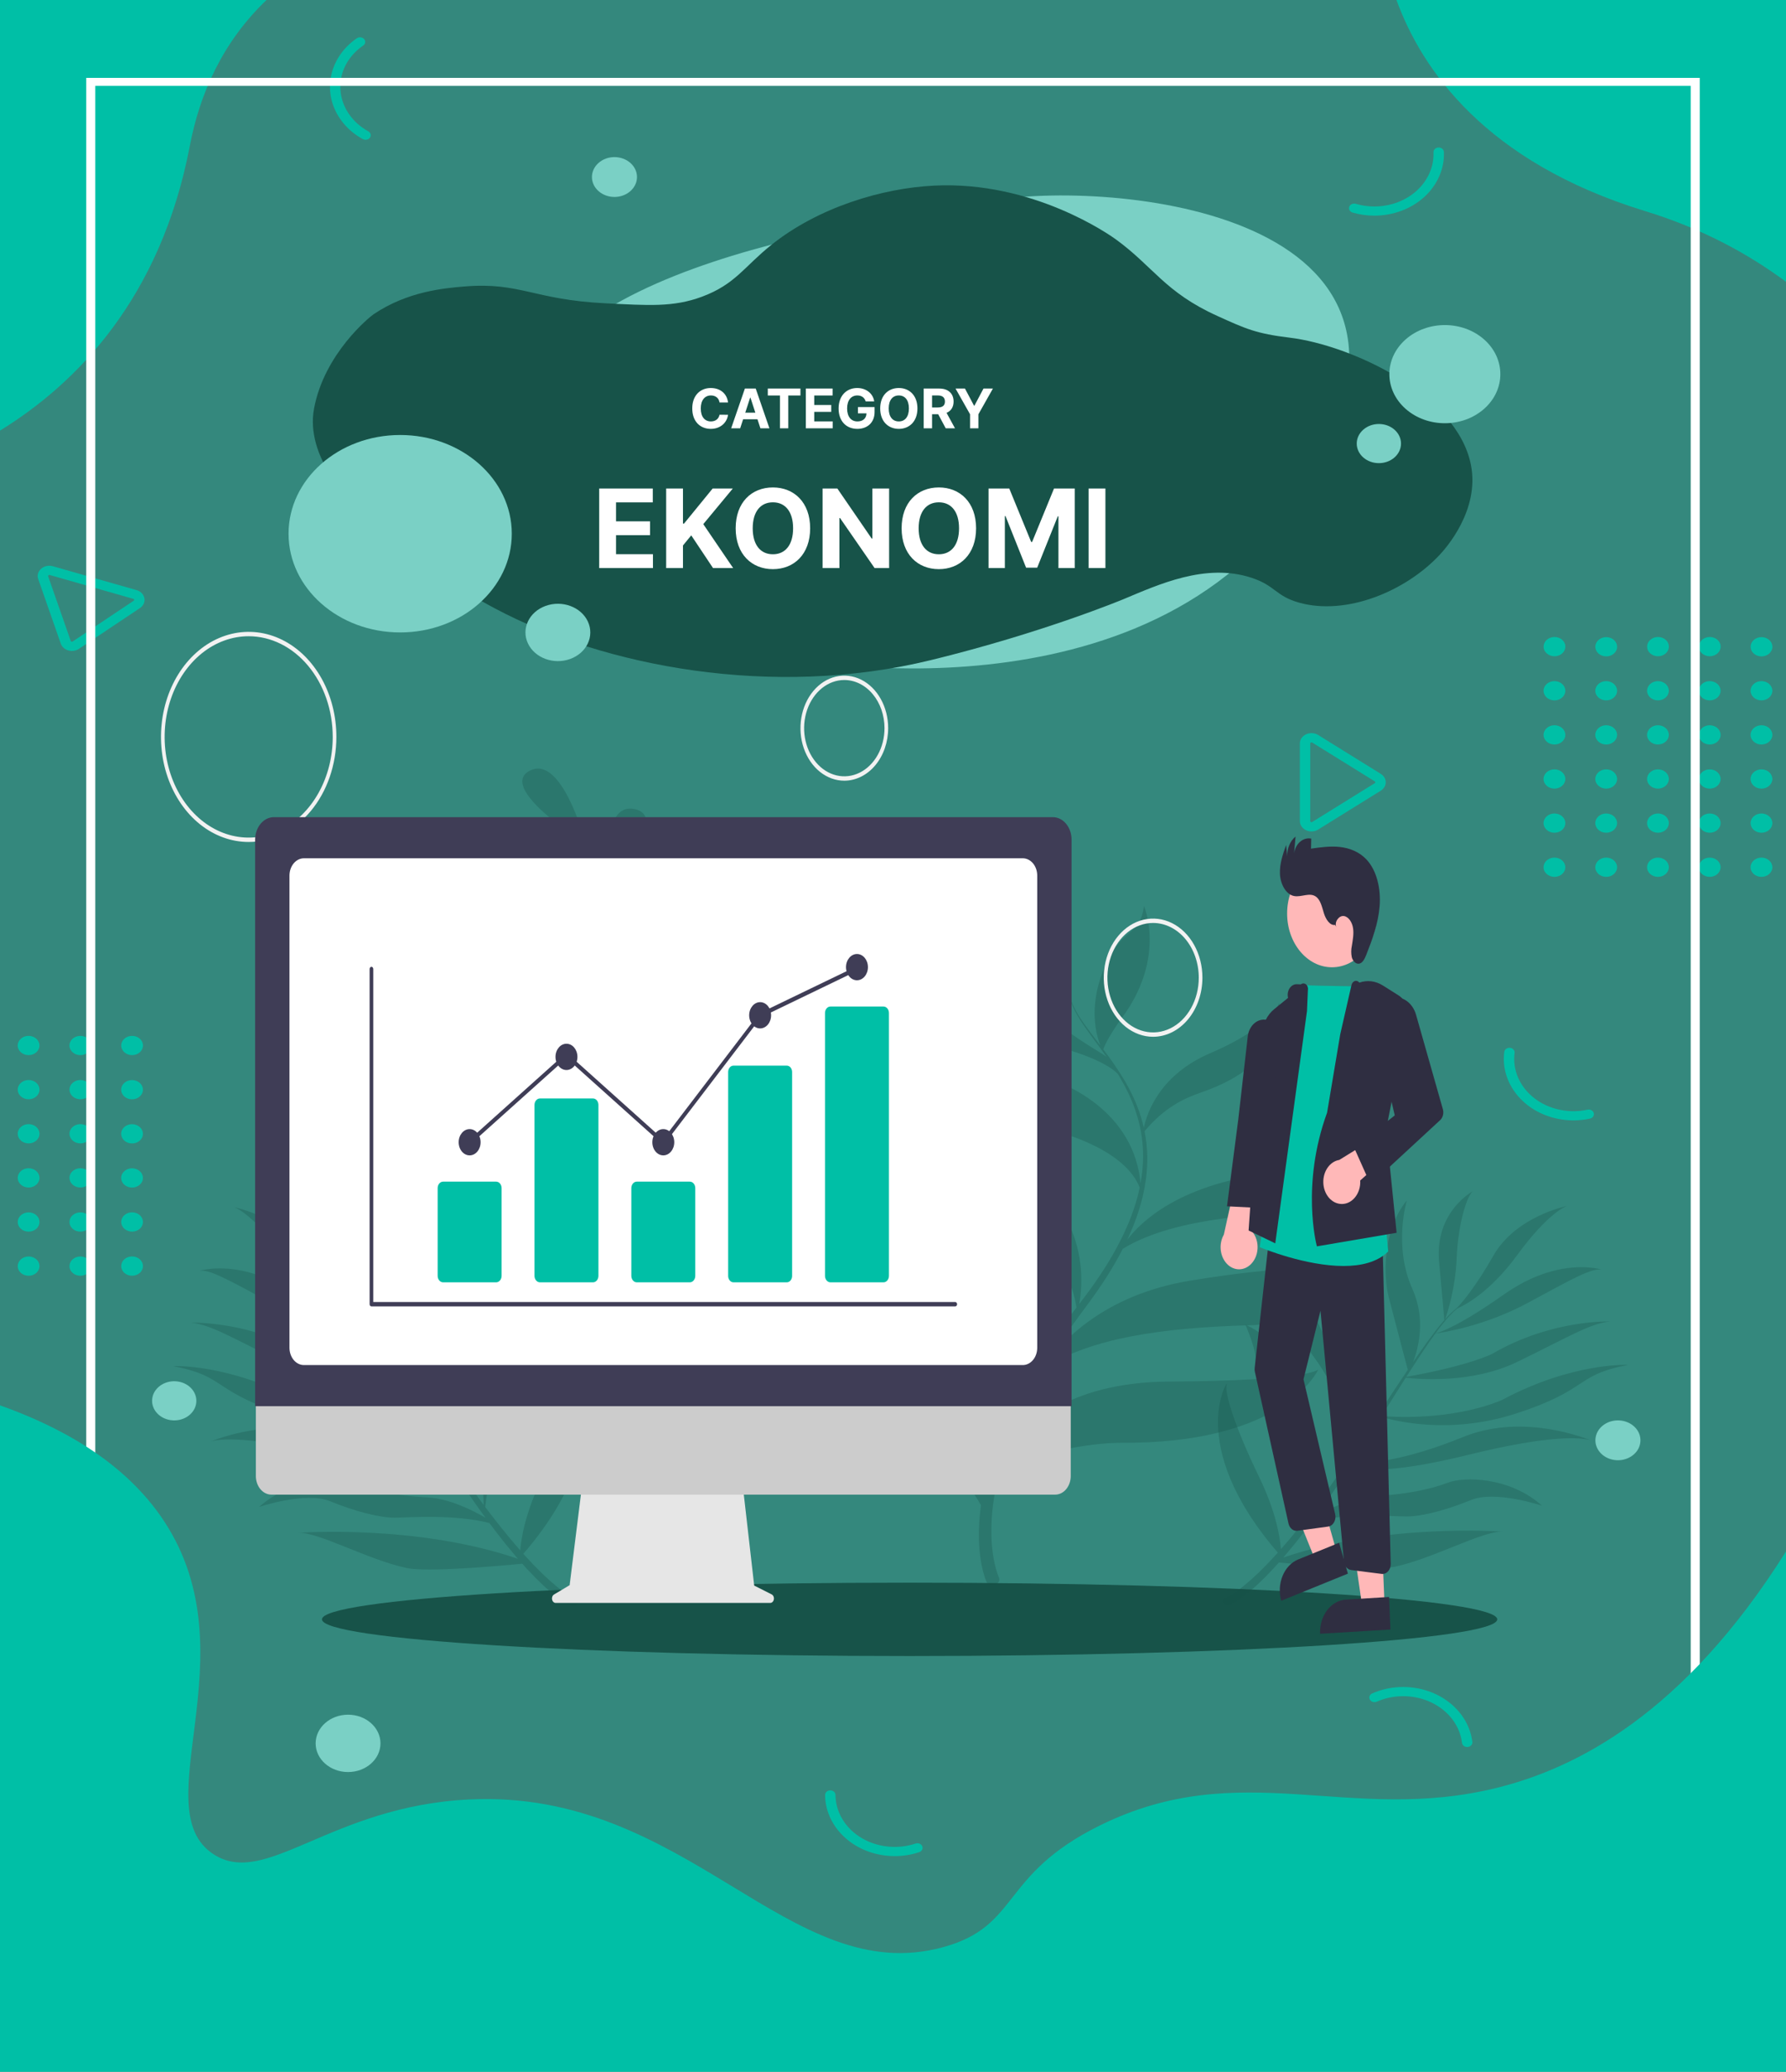 <svg width="588" height="682" viewBox="0 0 588 682" fill="none" xmlns="http://www.w3.org/2000/svg">
<path d="M588 0H0V682H588V0Z" fill="#34887D"/>
<path d="M87.741 0C73.134 13.957 65.723 31.082 62.496 48.002C52.936 98.131 25.269 126.209 0 141.753V0H87.741Z" fill="#00BFA6"/>
<path d="M588 0V92.765C575.186 83.262 559.864 75.079 541.592 69.481C489.014 53.371 468.069 22.85 459.757 0H588Z" fill="#00BFA6"/>
<path d="M118.668 303.038C117.805 303.038 117.062 302.462 116.967 301.686C115.907 292.921 107.58 286.311 97.597 286.311C94.549 286.311 91.634 286.915 88.928 288.107C88.082 288.479 87.054 288.174 86.632 287.427C86.212 286.678 86.556 285.77 87.4 285.396C90.584 283.994 94.013 283.284 97.595 283.284C103.284 283.284 108.737 285.14 112.954 288.511C117.139 291.858 119.772 296.421 120.371 301.363C120.471 302.194 119.79 302.941 118.85 303.03C118.789 303.037 118.728 303.038 118.668 303.038Z" fill="#00BFA6"/>
<path d="M483.031 575.098C482.168 575.098 481.426 574.522 481.331 573.745C480.27 564.981 471.943 558.371 461.961 558.371C458.913 558.371 455.997 558.975 453.291 560.166C452.445 560.54 451.418 560.234 450.995 559.485C450.575 558.736 450.919 557.828 451.766 557.454C454.949 556.052 458.379 555.342 461.961 555.342C467.649 555.342 473.104 557.198 477.319 560.569C481.504 563.916 484.137 568.479 484.734 573.421C484.835 574.252 484.153 574.999 483.214 575.088C483.152 575.095 483.091 575.098 483.031 575.098Z" fill="#00BFA6"/>
<path d="M518.032 368.822C516.348 368.822 514.662 368.654 512.98 368.32C507.429 367.216 502.569 364.346 499.292 360.239C496.04 356.161 494.603 351.198 495.247 346.262C495.355 345.431 496.207 344.836 497.143 344.93C498.083 345.026 498.756 345.778 498.649 346.607C497.508 355.363 503.992 363.428 513.731 365.366C516.705 365.959 519.701 365.934 522.635 365.297C523.552 365.098 524.481 365.595 524.706 366.406C524.931 367.217 524.369 368.039 523.452 368.238C521.658 368.628 519.848 368.822 518.032 368.822Z" fill="#00BFA6"/>
<path d="M120.346 46.022C120.037 46.022 119.727 45.948 119.446 45.795C116.424 44.137 113.938 41.93 112.055 39.236C109.065 34.956 107.984 29.876 109.013 24.933C110.032 20.026 113.039 15.646 117.477 12.6C118.223 12.088 119.299 12.207 119.879 12.868C120.46 13.528 120.324 14.479 119.576 14.992C111.701 20.396 109.722 30.135 114.967 37.647C116.569 39.939 118.683 41.816 121.251 43.225C122.054 43.666 122.3 44.599 121.803 45.31C121.478 45.769 120.918 46.022 120.346 46.022Z" fill="#00BFA6"/>
<path d="M452.465 70.99C450.051 70.99 447.636 70.651 445.306 69.971C444.409 69.71 443.922 68.852 444.218 68.059C444.514 67.266 445.483 66.835 446.38 67.097C455.844 69.863 466.089 65.886 470.212 57.846C471.47 55.392 472.054 52.792 471.945 50.123C471.911 49.287 472.648 48.586 473.593 48.555C474.537 48.525 475.331 49.177 475.366 50.013C475.495 53.156 474.81 56.212 473.331 59.096C470.981 63.677 466.816 67.304 461.603 69.307C458.689 70.427 455.579 70.99 452.465 70.99Z" fill="#00BFA6"/>
<path d="M294.605 611.008C293.825 611.008 293.04 610.974 292.251 610.903C286.591 610.398 281.375 608.066 277.565 604.337C273.782 600.637 271.679 595.861 271.646 590.892C271.64 590.056 272.401 589.374 273.348 589.37C273.352 589.37 273.356 589.37 273.359 589.37C274.301 589.37 275.066 590.041 275.071 590.875C275.131 599.689 282.665 607.005 292.597 607.892C295.63 608.162 298.6 607.821 301.426 606.876C302.31 606.58 303.298 606.975 303.633 607.757C303.968 608.538 303.522 609.412 302.638 609.708C300.044 610.572 297.351 611.008 294.605 611.008Z" fill="#00BFA6"/>
<path d="M431.777 273.69C431.174 273.69 430.57 273.564 430.011 273.307C428.741 272.723 427.952 271.572 427.952 270.305V244.726C427.952 243.458 428.741 242.308 430.011 241.724C431.282 241.14 432.801 241.229 433.973 241.956L454.59 254.747C455.61 255.379 456.218 256.414 456.218 257.516C456.218 258.617 455.61 259.652 454.59 260.286L433.973 273.077C433.314 273.483 432.548 273.69 431.777 273.69ZM431.779 244.368C431.707 244.368 431.641 244.388 431.591 244.411C431.493 244.457 431.375 244.548 431.375 244.726V270.305C431.375 270.483 431.493 270.575 431.591 270.62C431.69 270.664 431.842 270.697 432.006 270.595L452.623 257.804C452.764 257.717 452.794 257.599 452.794 257.515C452.794 257.431 452.764 257.312 452.623 257.225L432.006 244.434C431.926 244.387 431.848 244.368 431.779 244.368Z" fill="#00BFA6"/>
<path d="M23.672 214.281C23.279 214.281 22.883 214.227 22.5 214.119C21.314 213.781 20.388 212.95 20.019 211.899L12.584 190.62C12.161 189.411 12.532 188.106 13.55 187.216C14.569 186.325 16.048 186.014 17.412 186.403L44.94 194.255C46.304 194.644 47.297 195.662 47.538 196.91C47.776 198.159 47.216 199.409 46.071 200.173L25.977 213.599C25.307 214.046 24.494 214.281 23.672 214.281ZM16.229 189.263C16.106 189.263 16.017 189.315 15.957 189.368C15.877 189.437 15.797 189.556 15.857 189.725L23.292 211.004C23.343 211.148 23.462 211.211 23.553 211.236C23.644 211.262 23.78 211.273 23.917 211.181L44.011 197.755C44.171 197.648 44.184 197.51 44.166 197.413C44.147 197.316 44.086 197.189 43.894 197.135L16.367 189.282C16.313 189.269 16.27 189.263 16.229 189.263Z" fill="#00BFA6"/>
<path d="M513.148 215.792C514.977 215.121 515.846 213.266 515.089 211.649C514.332 210.031 512.236 209.263 510.408 209.934C508.579 210.605 507.711 212.459 508.467 214.077C509.224 215.695 511.32 216.462 513.148 215.792Z" fill="#00BFA6"/>
<path d="M511.762 230.559C513.742 230.559 515.346 229.14 515.346 227.39C515.346 225.639 513.742 224.22 511.762 224.22C509.783 224.22 508.179 225.639 508.179 227.39C508.179 229.14 509.783 230.559 511.762 230.559Z" fill="#00BFA6"/>
<path d="M511.762 245.082C513.742 245.082 515.346 243.663 515.346 241.913C515.346 240.163 513.742 238.744 511.762 238.744C509.783 238.744 508.179 240.163 508.179 241.913C508.179 243.663 509.783 245.082 511.762 245.082Z" fill="#00BFA6"/>
<path d="M511.762 259.606C513.742 259.606 515.346 258.187 515.346 256.437C515.346 254.686 513.742 253.267 511.762 253.267C509.783 253.267 508.179 254.686 508.179 256.437C508.179 258.187 509.783 259.606 511.762 259.606Z" fill="#00BFA6"/>
<path d="M511.762 274.129C513.742 274.129 515.346 272.71 515.346 270.96C515.346 269.21 513.742 267.791 511.762 267.791C509.783 267.791 508.179 269.21 508.179 270.96C508.179 272.71 509.783 274.129 511.762 274.129Z" fill="#00BFA6"/>
<path d="M511.762 288.653C513.742 288.653 515.346 287.234 515.346 285.483C515.346 283.733 513.742 282.314 511.762 282.314C509.783 282.314 508.179 283.733 508.179 285.483C508.179 287.234 509.783 288.653 511.762 288.653Z" fill="#00BFA6"/>
<path d="M532.301 213.635C532.756 211.932 531.563 210.224 529.636 209.822C527.71 209.419 525.78 210.474 525.326 212.177C524.872 213.881 526.065 215.588 527.991 215.991C529.917 216.394 531.847 215.339 532.301 213.635Z" fill="#00BFA6"/>
<path d="M528.801 230.559C530.78 230.559 532.384 229.14 532.384 227.39C532.384 225.639 530.78 224.22 528.801 224.22C526.821 224.22 525.217 225.639 525.217 227.39C525.217 229.14 526.821 230.559 528.801 230.559Z" fill="#00BFA6"/>
<path d="M528.801 245.082C530.78 245.082 532.384 243.663 532.384 241.913C532.384 240.163 530.78 238.744 528.801 238.744C526.821 238.744 525.217 240.163 525.217 241.913C525.217 243.663 526.821 245.082 528.801 245.082Z" fill="#00BFA6"/>
<path d="M528.801 259.606C530.78 259.606 532.384 258.187 532.384 256.436C532.384 254.686 530.78 253.267 528.801 253.267C526.821 253.267 525.217 254.686 525.217 256.436C525.217 258.187 526.821 259.606 528.801 259.606Z" fill="#00BFA6"/>
<path d="M528.801 274.129C530.78 274.129 532.384 272.71 532.384 270.96C532.384 269.21 530.78 267.791 528.801 267.791C526.821 267.791 525.217 269.21 525.217 270.96C525.217 272.71 526.821 274.129 528.801 274.129Z" fill="#00BFA6"/>
<path d="M528.801 288.653C530.78 288.653 532.384 287.234 532.384 285.483C532.384 283.733 530.78 282.314 528.801 282.314C526.821 282.314 525.217 283.733 525.217 285.483C525.217 287.234 526.821 288.653 528.801 288.653Z" fill="#00BFA6"/>
<path d="M547.228 215.791C549.057 215.12 549.925 213.266 549.169 211.648C548.412 210.03 546.316 209.263 544.487 209.933C542.659 210.604 541.79 212.459 542.547 214.076C543.304 215.694 545.4 216.462 547.228 215.791Z" fill="#00BFA6"/>
<path d="M545.842 230.559C547.821 230.559 549.425 229.14 549.425 227.39C549.425 225.639 547.821 224.22 545.842 224.22C543.862 224.22 542.258 225.639 542.258 227.39C542.258 229.14 543.862 230.559 545.842 230.559Z" fill="#00BFA6"/>
<path d="M545.842 245.082C547.821 245.082 549.425 243.663 549.425 241.913C549.425 240.163 547.821 238.744 545.842 238.744C543.862 238.744 542.258 240.163 542.258 241.913C542.258 243.663 543.862 245.082 545.842 245.082Z" fill="#00BFA6"/>
<path d="M545.842 259.606C547.821 259.606 549.425 258.187 549.425 256.436C549.425 254.686 547.821 253.267 545.842 253.267C543.862 253.267 542.258 254.686 542.258 256.436C542.258 258.187 543.862 259.606 545.842 259.606Z" fill="#00BFA6"/>
<path d="M545.842 274.129C547.821 274.129 549.425 272.71 549.425 270.96C549.425 269.21 547.821 267.791 545.842 267.791C543.862 267.791 542.258 269.21 542.258 270.96C542.258 272.71 543.862 274.129 545.842 274.129Z" fill="#00BFA6"/>
<path d="M545.842 288.653C547.821 288.653 549.425 287.234 549.425 285.483C549.425 283.733 547.821 282.314 545.842 282.314C543.862 282.314 542.258 283.733 542.258 285.483C542.258 287.234 543.862 288.653 545.842 288.653Z" fill="#00BFA6"/>
<path d="M564.267 215.791C566.095 215.121 566.964 213.266 566.207 211.648C565.45 210.03 563.354 209.263 561.526 209.933C559.698 210.604 558.829 212.459 559.586 214.076C560.342 215.694 562.438 216.462 564.267 215.791Z" fill="#00BFA6"/>
<path d="M562.88 230.559C564.859 230.559 566.464 229.14 566.464 227.39C566.464 225.639 564.859 224.22 562.88 224.22C560.9 224.22 559.296 225.639 559.296 227.39C559.296 229.14 560.9 230.559 562.88 230.559Z" fill="#00BFA6"/>
<path d="M562.88 245.082C564.859 245.082 566.464 243.664 566.464 241.913C566.464 240.163 564.859 238.744 562.88 238.744C560.9 238.744 559.296 240.163 559.296 241.913C559.296 243.664 560.9 245.082 562.88 245.082Z" fill="#00BFA6"/>
<path d="M562.88 259.606C564.859 259.606 566.464 258.187 566.464 256.437C566.464 254.686 564.859 253.267 562.88 253.267C560.9 253.267 559.296 254.686 559.296 256.437C559.296 258.187 560.9 259.606 562.88 259.606Z" fill="#00BFA6"/>
<path d="M562.88 274.13C564.859 274.13 566.464 272.711 566.464 270.96C566.464 269.21 564.859 267.791 562.88 267.791C560.9 267.791 559.296 269.21 559.296 270.96C559.296 272.711 560.9 274.13 562.88 274.13Z" fill="#00BFA6"/>
<path d="M562.88 288.653C564.859 288.653 566.464 287.234 566.464 285.484C566.464 283.733 564.859 282.314 562.88 282.314C560.9 282.314 559.296 283.733 559.296 285.484C559.296 287.234 560.9 288.653 562.88 288.653Z" fill="#00BFA6"/>
<path d="M583.422 213.638C583.876 211.934 582.683 210.226 580.757 209.824C578.831 209.421 576.901 210.476 576.447 212.179C575.992 213.883 577.185 215.59 579.112 215.993C581.038 216.396 582.968 215.341 583.422 213.638Z" fill="#00BFA6"/>
<path d="M579.919 230.559C581.899 230.559 583.503 229.14 583.503 227.39C583.503 225.639 581.899 224.22 579.919 224.22C577.94 224.22 576.335 225.639 576.335 227.39C576.335 229.14 577.94 230.559 579.919 230.559Z" fill="#00BFA6"/>
<path d="M579.919 245.082C581.899 245.082 583.503 243.664 583.503 241.913C583.503 240.163 581.899 238.744 579.919 238.744C577.94 238.744 576.335 240.163 576.335 241.913C576.335 243.664 577.94 245.082 579.919 245.082Z" fill="#00BFA6"/>
<path d="M579.919 259.606C581.899 259.606 583.503 258.187 583.503 256.437C583.503 254.686 581.899 253.267 579.919 253.267C577.94 253.267 576.335 254.686 576.335 256.437C576.335 258.187 577.94 259.606 579.919 259.606Z" fill="#00BFA6"/>
<path d="M579.919 274.129C581.899 274.129 583.503 272.71 583.503 270.96C583.503 269.21 581.899 267.791 579.919 267.791C577.94 267.791 576.335 269.21 576.335 270.96C576.335 272.71 577.94 274.129 579.919 274.129Z" fill="#00BFA6"/>
<path d="M579.919 288.653C581.899 288.653 583.503 287.234 583.503 285.483C583.503 283.733 581.899 282.314 579.919 282.314C577.94 282.314 576.335 283.733 576.335 285.483C576.335 287.234 577.94 288.653 579.919 288.653Z" fill="#00BFA6"/>
<path d="M9.41 347.338C11.389 347.338 12.994 345.919 12.994 344.168C12.994 342.418 11.389 340.999 9.41 340.999C7.431 340.999 5.826 342.418 5.826 344.168C5.826 345.919 7.431 347.338 9.41 347.338Z" fill="#00BFA6"/>
<path d="M12.957 359.206C13.274 357.479 11.947 355.851 9.994 355.57C8.04 355.29 6.199 356.463 5.882 358.191C5.565 359.919 6.891 361.547 8.845 361.827C10.799 362.107 12.64 360.934 12.957 359.206Z" fill="#00BFA6"/>
<path d="M12.957 373.73C13.274 372.002 11.947 370.374 9.994 370.094C8.04 369.814 6.199 370.987 5.882 372.715C5.565 374.442 6.891 376.07 8.845 376.351C10.799 376.631 12.64 375.458 12.957 373.73Z" fill="#00BFA6"/>
<path d="M12.957 388.254C13.274 386.526 11.947 384.898 9.994 384.618C8.04 384.337 6.199 385.511 5.882 387.238C5.565 388.966 6.891 390.594 8.845 390.875C10.799 391.155 12.64 389.982 12.957 388.254Z" fill="#00BFA6"/>
<path d="M10.79 405.199C12.618 404.529 13.487 402.674 12.73 401.056C11.973 399.439 9.878 398.671 8.049 399.341C6.221 400.012 5.352 401.867 6.109 403.484C6.866 405.102 8.961 405.87 10.79 405.199Z" fill="#00BFA6"/>
<path d="M10.79 419.723C12.619 419.053 13.487 417.198 12.731 415.58C11.974 413.963 9.878 413.195 8.05 413.865C6.221 414.536 5.352 416.391 6.109 418.008C6.866 419.626 8.962 420.394 10.79 419.723Z" fill="#00BFA6"/>
<path d="M26.451 347.338C28.43 347.338 30.034 345.919 30.034 344.168C30.034 342.418 28.43 340.999 26.451 340.999C24.471 340.999 22.867 342.418 22.867 344.168C22.867 345.919 24.471 347.338 26.451 347.338Z" fill="#00BFA6"/>
<path d="M29.996 359.205C30.313 357.477 28.986 355.849 27.033 355.569C25.079 355.289 23.238 356.462 22.921 358.19C22.604 359.917 23.93 361.545 25.884 361.826C27.838 362.106 29.679 360.933 29.996 359.205Z" fill="#00BFA6"/>
<path d="M29.996 373.729C30.314 372.001 28.987 370.373 27.033 370.093C25.079 369.812 23.238 370.986 22.921 372.713C22.604 374.441 23.931 376.069 25.885 376.35C27.838 376.63 29.679 375.457 29.996 373.729Z" fill="#00BFA6"/>
<path d="M29.996 388.253C30.314 386.525 28.987 384.897 27.033 384.616C25.079 384.336 23.238 385.509 22.921 387.237C22.604 388.965 23.931 390.593 25.885 390.873C27.838 391.154 29.679 389.98 29.996 388.253Z" fill="#00BFA6"/>
<path d="M27.83 405.199C29.659 404.528 30.527 402.673 29.771 401.055C29.014 399.438 26.918 398.67 25.09 399.341C23.261 400.011 22.392 401.866 23.149 403.484C23.906 405.101 26.002 405.869 27.83 405.199Z" fill="#00BFA6"/>
<path d="M27.83 419.722C29.659 419.052 30.527 417.197 29.771 415.579C29.014 413.962 26.918 413.194 25.09 413.865C23.261 414.535 22.392 416.39 23.149 418.008C23.906 419.625 26.002 420.393 27.83 419.722Z" fill="#00BFA6"/>
<path d="M43.489 347.338C45.468 347.338 47.073 345.919 47.073 344.168C47.073 342.418 45.468 340.999 43.489 340.999C41.51 340.999 39.905 342.418 39.905 344.168C39.905 345.919 41.51 347.338 43.489 347.338Z" fill="#00BFA6"/>
<path d="M46.962 359.444C47.417 357.74 46.225 356.034 44.299 355.632C42.372 355.231 40.441 356.286 39.986 357.989C39.531 359.692 40.723 361.399 42.649 361.8C44.576 362.202 46.507 361.147 46.962 359.444Z" fill="#00BFA6"/>
<path d="M46.959 373.969C47.414 372.266 46.221 370.559 44.295 370.157C42.369 369.755 40.438 370.81 39.983 372.513C39.529 374.216 40.721 375.923 42.648 376.326C44.574 376.728 46.504 375.673 46.959 373.969Z" fill="#00BFA6"/>
<path d="M46.959 388.493C47.413 386.79 46.221 385.083 44.294 384.681C42.368 384.279 40.438 385.334 39.983 387.037C39.528 388.74 40.721 390.447 42.647 390.85C44.573 391.252 46.504 390.197 46.959 388.493Z" fill="#00BFA6"/>
<path d="M46.016 404.502C47.415 403.264 47.415 401.256 46.016 400.017C44.617 398.779 42.349 398.779 40.95 400.017C39.551 401.256 39.551 403.264 40.95 404.502C42.349 405.741 44.617 405.741 46.016 404.502Z" fill="#00BFA6"/>
<path d="M46.016 419.026C47.415 417.787 47.415 415.779 46.016 414.54C44.617 413.302 42.349 413.302 40.95 414.54C39.551 415.779 39.551 417.787 40.95 419.026C42.349 420.264 44.617 420.264 46.016 419.026Z" fill="#00BFA6"/>
<path d="M559.607 656.361H28.392V25.637H559.605V656.361H559.607ZM31.369 653.728H556.628V28.27H31.369V653.728Z" fill="white"/>
<path d="M114.589 583.337C120.484 583.337 125.262 579.111 125.262 573.898C125.262 568.685 120.484 564.459 114.589 564.459C108.695 564.459 103.916 568.685 103.916 573.898C103.916 579.111 108.695 583.337 114.589 583.337Z" fill="#7AD0C5"/>
<path d="M207.542 62.914C210.438 60.352 210.438 56.199 207.542 53.638C204.645 51.076 199.949 51.076 197.053 53.638C194.157 56.199 194.157 60.352 197.053 62.914C199.949 65.475 204.645 65.475 207.542 62.914Z" fill="#7AD0C5"/>
<path d="M539.988 475.185C540.644 471.609 537.898 468.24 533.855 467.66C529.811 467.08 526.002 469.508 525.345 473.084C524.689 476.659 527.435 480.029 531.478 480.609C535.522 481.189 539.332 478.761 539.988 475.185Z" fill="#7AD0C5"/>
<path d="M273.368 352.62C277.464 352.62 280.785 349.683 280.785 346.06C280.785 342.438 277.464 339.501 273.368 339.501C269.272 339.501 265.951 342.438 265.951 346.06C265.951 349.683 269.272 352.62 273.368 352.62Z" fill="#7AD0C5"/>
<path d="M264.937 217.328C264.937 217.328 387.237 240.135 433.683 153.662C480.128 67.189 360.366 59.078 324.108 66.455C287.85 73.832 173.505 85.894 168.701 144.403C163.898 202.91 264.937 217.328 264.937 217.328Z" fill="#7AD0C5"/>
<path d="M306.515 217.294C254.197 230.07 198.751 219.315 163.122 200.377C156.581 196.901 97.579 165.47 103.404 134.432C106.798 116.351 121.708 104.327 122.971 103.469C134.082 95.941 146.217 94.84 153.167 94.287C171.25 92.849 175.726 98.669 199.179 99.833C213.339 100.535 221.603 101.21 231.122 97.669C242.095 93.586 244.953 87.829 253.881 80.677C269.524 68.146 290.572 61.936 307.527 61.102C340.175 59.494 365.5 77.432 367.424 78.836C379.734 87.807 383.51 96.181 400.768 103.998C410.239 108.288 413.527 109.813 424.688 111.171C444.612 113.594 479.65 129.64 484.268 153.03C487.232 168.037 475.824 180.665 474.047 182.574C462.671 194.788 443.064 202.751 427.626 198.362C419.84 196.149 419.939 192.773 411.971 190.174C396.872 185.249 381.389 192.447 369.8 197.278C369.8 197.278 343.383 208.292 306.515 217.294Z" fill="#175349"/>
<path d="M488.605 134.591C495.74 128.282 495.74 118.051 488.605 111.741C481.47 105.432 469.902 105.432 462.767 111.741C455.632 118.051 455.632 128.282 462.767 134.591C469.902 140.901 481.47 140.901 488.605 134.591Z" fill="#7AD0C5"/>
<path d="M131.747 208.191C152.043 208.191 168.495 193.641 168.495 175.693C168.495 157.745 152.043 143.195 131.747 143.195C111.452 143.195 95 157.745 95 175.693C95 193.641 111.452 208.191 131.747 208.191Z" fill="#7AD0C5"/>
<path d="M187.756 216.913C193.202 214.918 195.788 209.396 193.532 204.58C191.276 199.764 185.032 197.477 179.586 199.472C174.14 201.466 171.554 206.988 173.81 211.804C176.066 216.62 182.31 218.907 187.756 216.913Z" fill="#7AD0C5"/>
<path d="M459.116 150.576C461.962 148.059 461.962 143.978 459.116 141.461C456.269 138.944 451.655 138.944 448.808 141.461C445.962 143.978 445.962 148.059 448.808 150.576C451.655 153.093 456.269 153.093 459.116 150.576Z" fill="#7AD0C5"/>
<path d="M64.553 462.171C65.197 458.657 62.498 455.345 58.525 454.773C54.551 454.202 50.809 456.587 50.165 460.101C49.522 463.615 52.221 466.927 56.194 467.499C60.167 468.07 63.91 465.685 64.553 462.171Z" fill="#7AD0C5"/>
<path d="M299.467 545.144C406.316 545.144 492.934 539.739 492.934 533.072C492.934 526.405 406.316 521 299.467 521C192.618 521 106 526.405 106 533.072C106 539.739 192.618 545.144 299.467 545.144Z" fill="#175349"/>
<path opacity="0.3" d="M232.581 484.069C232.195 487.018 231.768 489.964 231.297 492.907C230.417 498.216 229.428 503.514 228.258 508.79L227.342 512.743C227.011 514.057 226.696 515.374 226.349 516.686C225.998 517.999 225.654 519.312 225.272 520.622C224.899 521.94 224.507 523.229 224.066 524.575C224.064 524.58 224.06 524.595 224.058 524.6C223.711 525.602 222.457 526.182 221.255 525.893C220.054 525.604 219.358 524.557 219.705 523.555L219.719 523.512C220.572 521.041 221.348 518.443 222.069 515.878C222.433 514.592 222.766 513.297 223.115 512.005L224.088 508.114C225.335 502.917 226.408 497.685 227.373 492.439C227.893 489.519 228.37 486.593 228.805 483.661C218.795 482.299 184.613 476.809 191.458 466.136C198.122 455.744 221.464 475.063 229.075 481.804C230.074 474.81 230.838 467.789 231.376 460.754C231.677 456.816 231.906 452.874 232.065 448.929C222.914 447.987 186.841 443.534 193.381 432.428C199.745 421.618 224.807 441.313 232.122 447.41C232.345 441.236 232.398 435.056 232.288 428.878L232.048 420.903L231.683 414.633C223.254 415.036 185.527 416.175 189.689 404.088C193.78 392.206 224.044 409.073 231.618 413.519L231.585 412.934L231.467 410.941L231.295 408.951L230.939 404.973L230.582 400.994C230.446 399.669 230.269 398.347 230.115 397.022C229.692 393.281 229.199 389.546 228.638 385.816C220.652 385.785 182.194 385.014 187.314 373.065C192.309 361.407 221.306 379.916 228.472 384.722C226.859 374.229 224.712 363.79 222.084 353.433C215.968 353.532 178.434 353.675 183.027 342.253C187.519 331.087 216.142 348.997 221.909 352.75C220.319 346.539 218.557 340.356 216.632 334.209C215.129 329.568 213.524 324.953 211.824 320.359C206.673 320.533 171.309 321.344 175.343 310.623C179.283 300.153 206.519 316.614 211.623 319.813C208.379 311.093 204.776 302.465 200.819 293.947C196.875 293.97 164.894 293.871 168.896 284.42C172.796 275.212 196.591 290.809 200.631 293.544C198.157 288.237 195.547 282.971 192.796 277.756C191.239 276.775 163.875 259.349 174.343 253.741C184.721 248.181 192.295 275.665 192.835 277.682C195.675 282.851 198.374 288.076 200.941 293.346C200.302 288.534 197.604 264.127 208.847 266.318C220.633 268.613 203.174 291.448 201.228 293.94C205.314 302.366 209.05 310.912 212.436 319.555C212.933 313.77 215.911 286.55 227.832 290.864C240.262 295.363 216.037 317.358 212.724 320.296C214.485 324.825 216.157 329.378 217.727 333.957C219.734 339.996 221.582 346.074 223.266 352.184C225.64 345.655 236.358 318.384 247.562 325.194C259.191 332.265 228.748 350.17 223.53 353.141C226.331 363.42 228.658 373.793 230.46 384.234C234.583 376.785 250.278 350.334 260.84 358.77C271.841 367.556 237.76 382.625 230.694 385.607C231.321 389.339 231.882 393.079 232.373 396.825C232.552 398.153 232.753 399.48 232.912 400.81L233.34 404.804L233.767 408.799L233.976 410.797L234.116 412.622C240.573 405.458 261.626 383.581 269.686 393.414C278.052 403.618 243.183 412.313 234.246 414.346L234.736 420.803L235.12 428.82C235.341 435.036 235.398 441.257 235.284 447.478C242.099 441.219 266.235 420.282 273.244 430.884C280.481 441.835 243.858 447.713 235.256 448.93C235.166 452.925 235.004 456.921 234.77 460.912C234.34 468.209 233.673 475.5 232.751 482.771C240.665 477.966 269.891 461.208 274.185 472.882C278.58 484.838 241.315 484.345 232.581 484.069Z" fill="#175349"/>
<path opacity="0.3" d="M341.125 455.171C342.096 453.485 343.022 451.78 344.026 450.105C359.535 440.628 381.482 437.08 411.728 436.249C442.287 435.406 447.21 410.409 447.21 410.409C427.839 419.803 426.659 415.787 391.443 421.648C365.099 426.033 351.364 439.947 346.114 446.681L346.443 446.14L348.358 443.188C349.008 442.208 349.615 441.209 350.3 440.246L352.315 437.336L353.322 435.881C353.663 435.398 354.021 434.924 354.37 434.445L356.475 431.577C357.866 429.666 359.342 427.741 360.697 425.785C362.078 423.835 363.385 421.848 364.662 419.849C366.456 416.991 368.127 414.076 369.649 411.109C387.695 399.88 420.925 399.719 420.925 399.719C453.958 395.948 455.444 373.866 455.509 371.761C455.511 371.754 455.509 371.746 455.511 371.738C455.513 371.697 455.517 371.667 455.513 371.647C455.515 371.644 455.515 371.641 455.515 371.641C455.515 371.626 455.513 371.618 455.515 371.61C455.513 371.601 455.513 371.598 455.513 371.598C455.337 372.193 455.134 372.799 454.892 373.409C453.05 376.447 445.776 382.605 417.115 386.345C388.11 390.128 375.643 402.132 371.125 408.112C371.225 407.898 371.328 407.688 371.426 407.474C372.387 405.351 373.28 403.205 374.066 401.03C374.838 398.851 375.517 396.651 376.077 394.426C377.166 389.973 377.771 385.428 377.712 380.88C377.678 378.034 377.381 375.192 376.821 372.387C383.31 364.626 389.757 361.575 395.363 359.656C425.239 349.426 421.167 330.365 421.112 330.121C421.055 330.329 418.859 337.934 398.385 346.724C381.618 353.925 377.531 366.646 376.581 371.269C376.29 369.971 375.943 368.682 375.539 367.405C374.848 365.21 373.997 363.052 373.012 360.941C372.023 358.831 370.894 356.769 369.673 354.753C367.727 351.544 365.513 348.463 363.226 345.43C364.745 341.077 370.587 333.359 370.587 333.359C383.489 314.443 376.79 298.61 376.63 298.245C376.63 298.242 376.626 298.24 376.628 298.237C375.2 309.036 368.808 304.66 362.958 320.102C358.548 331.734 360.841 340.508 362.241 344.128C361.977 343.783 361.713 343.436 361.449 343.091C359.997 341.194 358.54 339.302 357.165 337.37C355.794 335.438 354.506 333.461 353.513 331.376C352.581 329.273 351.707 327.135 350.761 325.028C350.288 323.974 349.818 322.919 349.317 321.874C349.069 321.349 348.813 320.829 348.549 320.311C348.413 320.053 348.281 319.795 348.133 319.54C348.063 319.412 347.986 319.287 347.909 319.162C347.822 319.044 347.759 318.904 347.627 318.816C347.755 318.906 347.818 319.046 347.901 319.166C347.976 319.292 348.051 319.417 348.118 319.547C348.259 319.802 348.388 320.063 348.518 320.322C348.772 320.843 349.016 321.368 349.254 321.895C349.733 322.947 350.182 324.008 350.633 325.068C351.537 327.191 352.363 329.327 353.257 331.458C354.216 333.574 355.473 335.584 356.808 337.543C358.148 339.501 359.57 341.417 360.982 343.335C362.103 344.851 363.212 346.373 364.294 347.907C361.487 345.692 348.833 339.368 343.973 331.782C338.858 323.791 323.629 318.446 323.629 318.446C323.629 318.446 323.627 318.449 323.631 318.454C323.596 318.921 322.313 338.676 343.737 343.55C361.002 347.479 366.514 351.92 368.04 353.566C368.343 354.061 368.641 354.559 368.93 355.06C370.101 357.076 371.174 359.132 372.108 361.228C373.037 363.327 373.831 365.463 374.468 367.632C375.744 371.968 376.37 376.427 376.329 380.883C376.307 383.769 376.012 386.649 375.492 389.502C373.42 366.84 352.357 355.26 335.665 352.595C318.468 349.855 313.489 336.456 313.315 335.988C313.313 335.98 313.313 335.977 313.313 335.977C313.313 335.977 304.219 362.816 339.569 370.369C367.213 376.276 373.693 386.71 375.204 390.974C374.984 392.032 374.732 393.085 374.454 394.134C373.861 396.307 373.15 398.458 372.348 400.586C371.535 402.711 370.613 404.807 369.626 406.883C367.613 411.02 365.284 415.051 362.716 418.974C361.416 420.93 360.084 422.87 358.684 424.778C357.596 426.285 356.458 427.747 355.319 429.231C356.706 421.63 358.112 400.617 336.344 384.184C329.43 378.963 325.654 376.868 303.524 369.375C303.524 369.375 290.566 365.344 283.187 352.786C283.187 352.786 283.186 352.789 283.187 352.801C283.237 353.438 284.868 373.884 303.805 383.3C326.306 394.489 350.623 406.296 354.411 430.421C354.401 430.434 354.389 430.448 354.38 430.462L352.197 433.322C351.835 433.8 351.464 434.274 351.11 434.755L350.064 436.209L347.97 439.118C347.259 440.08 346.623 441.081 345.947 442.062L343.95 445.02L342.045 448.022C340.743 450.01 339.592 452.064 338.375 454.09C337.26 456.068 336.163 458.055 335.109 460.058C327.228 415.322 283.168 405.779 266.974 398.764C254.194 393.232 247.172 384.879 246.973 384.641C246.969 384.636 246.969 384.636 246.969 384.636C242.472 410.383 273.595 421.168 273.595 421.168C317.519 435.447 330.671 453.007 334.286 459.849C334.437 460.183 334.579 460.505 334.715 460.815C333.726 462.72 332.781 464.639 331.906 466.584C329.97 470.828 328.205 475.138 326.771 479.535C325.447 483.587 324.362 487.702 323.578 491.867C322.227 481.736 315.764 460.01 285.47 452.828C246.707 443.638 242.066 428.6 241.81 427.668C246.949 451.773 253.53 455.799 263.907 462.813C272.084 468.341 296.178 472.094 305.783 476.563C313.479 480.15 320.493 491.236 322.971 495.489C322.447 499.184 322.211 502.917 322.276 506.662C322.341 508.969 322.524 511.281 322.889 513.589C323.062 514.744 323.306 515.898 323.584 517.051C323.734 517.628 323.889 518.205 324.072 518.785C324.161 519.074 324.264 519.367 324.364 519.657C324.478 519.963 324.569 520.223 324.734 520.594C324.738 520.602 324.746 520.62 324.75 520.628C325.199 521.578 326.485 522.043 327.622 521.67C328.759 521.297 329.318 520.223 328.871 519.275L328.853 519.238C328.78 519.084 328.668 518.806 328.579 518.575C328.489 518.326 328.396 518.08 328.313 517.825C328.142 517.318 327.99 516.8 327.845 516.277C327.571 515.229 327.321 514.168 327.137 513.091C326.753 510.942 326.535 508.758 326.426 506.567C326.261 502.178 326.529 497.756 327.22 493.367C327.717 490.147 328.41 486.941 329.261 483.76C350.799 474.629 369.035 474.953 369.035 474.953C419.237 475.326 432.133 454.399 433.809 451.198L433.845 451.137C433.941 450.951 433.991 450.835 434.004 450.8C433.831 451.017 430.388 454.52 384.768 454.8C351.003 455.007 336.271 470.176 330.756 478.691C331.973 474.935 333.429 471.226 335.017 467.557C336.803 463.351 338.931 459.248 341.125 455.171Z" fill="#175349"/>
<path opacity="0.3" d="M167.722 472.524C175.018 463.199 180.204 453.47 179.639 447.836C179.342 444.878 182.95 436.487 182.95 436.487C182.95 436.487 177.685 438.703 175.351 441.894C173.017 445.085 177.782 447.499 167.17 461.063C158.856 471.694 158.846 488.586 159.23 495.398C154.711 489.345 150.447 483.149 146.32 476.89C147.756 472.146 152.541 457.675 160.386 447.171C169.895 434.438 166.497 417.962 162.313 411.966C162.313 411.966 165.851 428.245 154.065 444.622C143.799 458.888 145.751 470.556 145.94 476.31C145.903 476.254 145.865 476.196 145.828 476.141C143.166 472.149 140.588 468.106 137.964 464.088C140.224 460.253 149.222 444.556 150.126 436.342C151.162 426.942 148.006 410.215 148.006 410.215C148.006 410.215 147.711 428.307 141.998 439.367C137.49 448.099 137.267 458.983 137.371 463.183C137.176 462.884 136.981 462.586 136.784 462.287C134.381 458.626 131.968 454.97 129.504 451.336C130.469 447.69 134.367 432.962 135.833 427.203C137.509 420.609 137.915 405.488 129.809 395.535C129.809 395.535 134.389 410.529 128.005 424.676C123.575 434.491 125.907 443.915 127.751 448.768C127.69 448.679 127.631 448.59 127.57 448.503C126.778 447.364 126.014 446.216 125.202 445.087L122.779 441.696C121.113 439.459 119.462 437.213 117.585 435.089C117.549 435.046 117.514 435.006 117.478 434.964C117.567 433.866 117.926 429.62 119.196 415.884C120.754 399.053 107.854 392.398 107.854 392.398C109.851 393.388 112.948 402.875 113.425 414.615C113.826 424.508 116.409 432.414 117.213 434.656C116.868 434.269 116.503 433.894 116.141 433.516C115.662 432.99 115.119 432.509 114.599 432.013C114.116 431.572 113.616 431.145 113.115 430.72C111.579 429.101 107.214 424.08 101.324 413.736C93.924 400.739 77.112 397.395 77.112 397.395C77.112 397.395 83.007 399.203 93.498 413.57C102.636 426.084 111.193 430.269 113.249 431.14C113.633 431.482 114.014 431.824 114.382 432.175C114.886 432.678 115.412 433.163 115.875 433.694C116.352 434.214 116.834 434.729 117.268 435.278C118.383 436.595 119.415 437.962 120.419 439.344C118.641 438.919 112.493 436.814 97.775 426.461C79.692 413.739 65.667 418.35 65.667 418.35C68.897 417.829 74.161 420.703 89.888 429.234C103.853 436.811 117.551 438.988 120.443 439.38C121.06 440.232 121.668 441.089 122.275 441.944L124.607 445.368C125.389 446.507 126.126 447.67 126.888 448.819C127.942 450.424 128.982 452.036 130.016 453.651C109.075 449.921 101.742 446.084 101.742 446.084C82.176 434.643 62.874 435.42 62.874 435.42C69.437 436.02 76.501 440.473 93.453 448.712C108.484 456.017 126.333 454.379 130.186 453.914C132.061 456.849 133.908 459.795 135.752 462.744C136.546 464.013 137.334 465.283 138.12 466.553C113.167 468.323 98.395 461.2 98.395 461.2C75.187 448.802 57 449.708 57 449.708C74.929 453.181 69.378 457.854 94.268 465.835C115.794 472.738 133.804 468.166 138.277 466.806C140.324 470.122 142.357 473.444 144.455 476.75C145.583 478.554 146.724 480.355 147.878 482.15C142.022 482.166 130.469 481.244 111.313 473.451C93.246 466.101 74.271 472.582 69.396 474.502C72.4 473.635 82.103 472.527 109.67 479.332C136.973 486.072 145.725 484.152 148.341 482.864C151.997 488.526 155.797 494.13 159.833 499.623C155.287 497 147.732 493.293 140.86 492.943C130.126 492.398 121.587 490.554 116.373 488.502C111.161 486.45 96.043 486.436 85.308 496.07C85.308 496.07 100.631 490.883 108.699 494.19C116.767 497.498 124.962 499.647 130.012 499.606C134.665 499.567 149.659 498.402 161.123 501.369C161.828 502.314 162.539 503.256 163.26 504.192L165.849 507.513C166.272 508.072 166.733 508.609 167.182 509.154L168.535 510.784L169.889 512.416C170.095 512.659 170.308 512.899 170.521 513.139C136.968 501.653 98.125 504.601 98.125 504.601C104.608 504.154 120.985 513.433 133.924 516.184C140.685 517.621 164.348 515.492 171.953 514.751L172.717 515.612L173.428 516.409L174.173 517.188L175.662 518.745L176.407 519.524L177.191 520.282L178.759 521.795C179.015 522.051 179.292 522.293 179.568 522.536L180.396 523.267L181.223 523.998C181.497 524.243 181.8 524.47 182.088 524.707L182.962 525.41C183.11 525.527 183.25 525.646 183.403 525.76L183.868 526.097L184.8 526.769C185.109 526.994 185.458 527.198 185.785 527.413C185.952 527.518 186.114 527.626 186.287 527.73L186.829 528.032C187.014 528.133 187.179 528.234 187.394 528.331C187.613 528.432 187.759 528.517 188.101 528.642L188.19 528.675C188.243 528.693 188.296 528.711 188.351 528.724C189.175 528.933 190.044 528.547 190.296 527.86C190.546 527.173 190.083 526.448 189.26 526.238C189.24 526.233 189.051 526.146 188.923 526.088C188.789 526.034 188.633 525.944 188.485 525.867L188.038 525.628C187.889 525.543 187.741 525.448 187.593 525.357C187.298 525.17 186.994 525.002 186.705 524.8L185.834 524.196L185.399 523.893C185.255 523.791 185.117 523.678 184.975 523.571L184.132 522.92C183.854 522.7 183.563 522.495 183.295 522.263L182.483 521.575L181.672 520.885C181.4 520.655 181.128 520.428 180.872 520.183L179.314 518.739L178.534 518.016L177.787 517.266L176.292 515.766L175.544 515.017L174.825 514.245L173.391 512.697C173.027 512.299 172.654 511.907 172.29 511.509C203.45 475.383 188.062 453.582 189.086 456.029C190.12 458.503 186.287 470.495 178.475 486.56C172.898 498.025 171.579 506.466 171.281 510.36L170.586 509.557L169.209 507.968C168.752 507.437 168.283 506.913 167.85 506.368L165.205 503.121C163.339 500.801 161.521 498.453 159.742 496.083C161.576 481.614 163.43 478.009 167.722 472.524Z" fill="#175349"/>
<path opacity="0.3" d="M425.271 472.126C417.975 462.801 412.789 453.072 413.354 447.438C413.652 444.48 410.043 436.088 410.043 436.088C410.043 436.088 415.308 438.305 417.642 441.496C419.977 444.687 415.212 447.101 425.823 460.665C434.137 471.296 434.147 488.187 433.763 495C438.282 488.946 442.546 482.75 446.673 476.491C445.237 471.748 440.453 457.277 432.607 446.772C423.099 434.039 426.497 417.564 430.68 411.568C430.68 411.568 427.143 427.847 438.928 444.224C449.194 458.489 447.242 470.157 447.053 475.911C447.091 475.856 447.128 475.798 447.166 475.742C449.827 471.751 452.405 467.707 455.029 463.69C452.77 459.855 443.772 444.158 442.868 435.944C441.831 426.544 444.987 409.816 444.987 409.816C444.987 409.816 445.282 427.909 450.995 438.969C455.504 447.7 455.726 458.585 455.622 462.784C455.817 462.485 456.012 462.188 456.209 461.889C458.612 458.228 461.025 454.572 463.489 450.937C462.524 447.291 458.626 432.564 457.16 426.805C455.484 420.211 455.078 405.089 463.184 395.137C463.184 395.137 458.604 410.13 464.988 424.278C469.418 434.092 467.086 443.517 465.242 448.369C465.303 448.28 465.363 448.192 465.424 448.105C466.215 446.966 466.98 445.817 467.791 444.689L470.214 441.297C471.881 439.061 473.531 436.815 475.408 434.69C475.444 434.647 475.479 434.608 475.515 434.565C475.426 433.468 475.068 429.222 473.797 415.485C472.239 398.655 485.139 392 485.139 392C483.142 392.989 480.045 402.477 479.569 414.217C479.167 424.11 476.584 432.015 475.781 434.258C476.125 433.87 476.49 433.496 476.852 433.118C477.331 432.592 477.875 432.11 478.395 431.614C478.877 431.174 479.378 430.747 479.878 430.321C481.414 428.703 485.779 423.681 491.669 413.338C499.07 400.341 515.882 396.997 515.882 396.997C515.882 396.997 509.986 398.804 499.495 413.172C490.357 425.686 481.8 429.871 479.744 430.742C479.36 431.084 478.98 431.425 478.611 431.777C478.107 432.28 477.581 432.764 477.118 433.295C476.642 433.816 476.159 434.33 475.726 434.879C474.611 436.197 473.579 437.564 472.574 438.946C474.353 438.52 480.5 436.415 495.219 426.062C513.301 413.341 527.326 417.952 527.326 417.952C524.096 417.431 518.831 420.305 503.106 428.836C489.14 436.412 475.442 438.589 472.55 438.982C471.932 439.833 471.325 440.691 470.718 441.545L468.386 444.97C467.604 446.108 466.867 447.272 466.105 448.42C465.051 450.025 464.011 451.637 462.977 453.253C483.918 449.523 491.252 445.686 491.252 445.686C510.817 434.245 530.119 435.022 530.119 435.022C523.556 435.622 516.492 440.075 499.54 448.313C484.509 455.619 466.661 453.981 462.808 453.515C460.932 456.45 459.085 459.396 457.241 462.346C456.447 463.614 455.659 464.884 454.873 466.154C479.827 467.924 494.598 460.801 494.598 460.801C517.806 448.404 535.993 449.309 535.993 449.309C518.064 452.783 523.615 457.456 498.725 465.436C477.199 472.339 459.189 467.768 454.716 466.407C452.669 469.723 450.636 473.046 448.539 476.352C447.41 478.156 446.269 479.957 445.115 481.751C450.971 481.767 462.524 480.846 481.68 473.052C499.747 465.703 518.722 472.183 523.597 474.104C520.593 473.236 510.89 472.129 483.323 478.933C456.02 485.673 447.268 483.754 444.652 482.466C440.996 488.128 437.196 493.731 433.16 499.224C437.707 496.602 445.261 492.895 452.133 492.545C462.867 491.999 471.406 490.156 476.62 488.103C481.832 486.051 496.95 486.038 507.685 495.672C507.685 495.672 492.362 490.484 484.294 493.792C476.226 497.1 468.032 499.249 462.981 499.208C458.328 499.168 443.334 498.003 431.87 500.971C431.165 501.916 430.454 502.857 429.733 503.794L427.145 507.114C426.721 507.673 426.26 508.21 425.811 508.756L424.458 510.386L423.105 512.018C422.898 512.261 422.685 512.501 422.472 512.74C456.026 501.255 494.868 504.203 494.868 504.203C488.385 503.756 472.009 513.035 459.069 515.785C452.309 517.223 428.646 515.093 421.04 514.352L420.276 515.213L419.565 516.01L418.82 516.789L417.331 518.347L416.587 519.126L415.803 519.883L414.235 521.397C413.979 521.653 413.701 521.894 413.425 522.138L412.598 522.869L411.77 523.6C411.497 523.845 411.193 524.072 410.906 524.308L410.031 525.011C409.883 525.128 409.744 525.248 409.59 525.361L409.125 525.698L408.193 526.37C407.884 526.595 407.535 526.799 407.208 527.014C407.041 527.12 406.879 527.228 406.706 527.331L406.164 527.634C405.979 527.734 405.814 527.836 405.599 527.933C405.38 528.033 405.235 528.119 404.892 528.243L404.803 528.276C404.75 528.294 404.697 528.312 404.642 528.326C403.818 528.534 402.95 528.148 402.698 527.461C402.447 526.774 402.91 526.05 403.734 525.84C403.751 525.835 403.943 525.748 404.071 525.69C404.204 525.636 404.36 525.545 404.508 525.468L404.955 525.23C405.105 525.144 405.252 525.049 405.4 524.959C405.696 524.771 405.999 524.604 406.289 524.402L407.159 523.797L407.596 523.495C407.74 523.393 407.878 523.28 408.02 523.173L408.863 522.522C409.141 522.302 409.432 522.096 409.7 521.865L410.512 521.176L411.323 520.486C411.595 520.256 411.867 520.029 412.123 519.785L413.681 518.34L414.461 517.617L415.208 516.868L416.703 515.368L417.451 514.619L418.17 513.846L419.604 512.298C419.969 511.901 420.341 511.508 420.705 511.111C389.545 474.985 404.933 453.184 403.909 455.63C402.875 458.105 406.708 470.096 414.52 486.161C420.097 497.627 421.417 506.068 421.714 509.962L422.409 509.158L423.786 507.57C424.243 507.039 424.712 506.515 425.145 505.969L427.791 502.722C429.656 500.402 431.474 498.054 433.253 495.685C431.417 481.215 429.564 477.61 425.271 472.126Z" fill="#175349"/>
<path d="M588 510.718V681.998H0C0 608.874 0 535.748 0 462.624C18.352 469.145 40.782 480.45 54.182 500.996C82.771 544.825 47.216 595.35 70.293 610.393C87.541 621.639 108.694 594.583 154.52 592.36C226.605 588.861 259.599 655.005 310.562 640.972C335.9 633.995 329.084 617.278 361.985 600.984C408.704 577.848 444.354 600.709 493.202 588.438C518.655 582.045 554.224 564.471 588 510.718Z" fill="#00BFA6"/>
<g clip-path="url(#clip0_316_1342)">
<path d="M81.873 277.17C76.163 277.17 70.58 275.142 65.832 271.342C61.084 267.541 57.383 262.14 55.198 255.82C53.013 249.501 52.441 242.547 53.555 235.838C54.669 229.129 57.419 222.967 61.457 218.13C65.495 213.293 70.64 209.999 76.24 208.665C81.841 207.33 87.647 208.015 92.923 210.633C98.199 213.25 102.708 217.683 105.881 223.371C109.053 229.058 110.747 235.745 110.747 242.585C110.738 251.755 107.693 260.545 102.28 267.029C96.867 273.513 89.528 277.16 81.873 277.17ZM81.873 209.441C76.401 209.441 71.051 211.385 66.501 215.027C61.95 218.669 58.404 223.845 56.309 229.901C54.215 235.958 53.667 242.622 54.735 249.051C55.802 255.481 58.438 261.386 62.307 266.022C66.177 270.657 71.108 273.814 76.475 275.092C81.843 276.371 87.406 275.715 92.462 273.206C97.518 270.698 101.84 266.45 104.88 260.999C107.921 255.549 109.544 249.14 109.544 242.585C109.535 233.798 106.617 225.373 101.43 219.16C96.243 212.946 89.209 209.451 81.873 209.441V209.441Z" fill="#F2F2F2"/>
<path d="M277.971 256.996C275.116 256.996 272.325 255.981 269.951 254.081C267.577 252.181 265.726 249.48 264.634 246.321C263.541 243.161 263.255 239.684 263.812 236.33C264.369 232.975 265.744 229.894 267.763 227.475C269.782 225.057 272.354 223.41 275.155 222.743C277.955 222.076 280.858 222.418 283.496 223.727C286.134 225.036 288.389 227.252 289.975 230.096C291.561 232.94 292.408 236.283 292.408 239.703C292.404 244.288 290.881 248.683 288.175 251.925C285.468 255.167 281.799 256.99 277.971 256.996V256.996ZM277.971 223.852C275.354 223.852 272.795 224.781 270.619 226.523C268.443 228.265 266.747 230.741 265.745 233.637C264.743 236.533 264.481 239.721 264.992 242.796C265.503 245.87 266.763 248.695 268.614 250.912C270.465 253.129 272.823 254.638 275.39 255.25C277.957 255.862 280.617 255.548 283.036 254.348C285.454 253.148 287.521 251.117 288.975 248.51C290.429 245.903 291.205 242.838 291.205 239.703C291.201 235.5 289.805 231.471 287.325 228.5C284.844 225.528 281.48 223.856 277.971 223.852Z" fill="#F2F2F2"/>
<path d="M379.629 341.297C376.417 341.297 373.277 340.156 370.606 338.018C367.935 335.881 365.854 332.842 364.624 329.288C363.395 325.733 363.074 321.821 363.7 318.048C364.327 314.274 365.874 310.807 368.145 308.087C370.417 305.366 373.31 303.513 376.461 302.762C379.611 302.012 382.877 302.397 385.845 303.87C388.812 305.342 391.349 307.835 393.134 311.035C394.918 314.234 395.871 317.995 395.871 321.843C395.866 327.001 394.153 331.945 391.108 335.593C388.064 339.24 383.935 341.291 379.629 341.297V341.297ZM379.629 303.83C376.655 303.83 373.748 304.886 371.275 306.865C368.802 308.845 366.874 311.658 365.736 314.95C364.598 318.241 364.3 321.863 364.88 325.357C365.46 328.851 366.893 332.061 368.996 334.58C371.099 337.099 373.779 338.815 376.696 339.51C379.613 340.205 382.636 339.848 385.384 338.485C388.132 337.121 390.481 334.813 392.133 331.85C393.786 328.888 394.668 325.405 394.668 321.843C394.663 317.067 393.077 312.489 390.258 309.112C387.439 305.735 383.616 303.835 379.629 303.83V303.83Z" fill="#F2F2F2"/>
<path d="M438.53 318.418C446.689 318.418 453.304 310.495 453.304 300.721C453.304 290.948 446.689 283.024 438.53 283.024C430.37 283.024 423.755 290.948 423.755 300.721C423.755 310.495 430.37 318.418 438.53 318.418Z" fill="#FFB8B8"/>
<path d="M440.062 510.867L433.079 513.708L420.608 482.798L430.914 478.605L440.062 510.867Z" fill="#FFB8B8"/>
<path d="M427.414 513.347L440.881 507.868L443.761 518.025L421.815 526.954C421.437 525.62 421.282 524.21 421.358 522.804C421.435 521.399 421.742 520.025 422.262 518.761C422.782 517.498 423.505 516.37 424.389 515.441C425.273 514.512 426.301 513.8 427.414 513.347V513.347Z" fill="#2F2E41"/>
<path d="M455.84 528.327L448.475 528.77L443.542 494.952L454.412 494.297L455.84 528.327Z" fill="#FFB8B8"/>
<path d="M443.108 526.566L457.312 525.711L457.762 536.424L434.614 537.817C434.555 536.41 434.727 535.003 435.122 533.677C435.517 532.35 436.126 531.129 436.915 530.084C437.704 529.04 438.657 528.191 439.719 527.588C440.782 526.984 441.933 526.637 443.108 526.566V526.566Z" fill="#2F2E41"/>
<path d="M412.009 415.965C412.67 415.26 413.193 414.391 413.543 413.418C413.892 412.445 414.06 411.392 414.033 410.334C414.006 409.275 413.786 408.236 413.387 407.29C412.989 406.345 412.423 405.515 411.728 404.86L418.75 380.525L407.928 383.838L402.918 406.439C402.077 407.91 401.715 409.7 401.902 411.469C402.089 413.238 402.811 414.864 403.931 416.038C405.052 417.213 406.493 417.854 407.982 417.84C409.471 417.826 410.904 417.159 412.009 415.965Z" fill="#FFB8B8"/>
<path d="M455.151 518.131C455.056 518.131 454.961 518.124 454.866 518.112L444.868 516.844C444.254 516.77 443.68 516.445 443.242 515.924C442.804 515.403 442.529 514.717 442.463 513.981L434.737 431.474L429.146 454.052L439.57 498.424C439.676 498.876 439.699 499.35 439.637 499.814C439.575 500.277 439.43 500.719 439.212 501.109C438.993 501.499 438.707 501.827 438.372 502.071C438.038 502.315 437.663 502.47 437.273 502.523L427.139 503.919C426.493 504.004 425.844 503.81 425.307 503.372C424.771 502.934 424.383 502.281 424.213 501.53L413.14 451.596C413.049 451.185 413.026 450.757 413.073 450.336L418.05 405.52L455.173 409.086L457.857 514.789C457.868 515.223 457.806 515.655 457.675 516.06C457.544 516.465 457.347 516.834 457.094 517.146C456.842 517.457 456.54 517.705 456.206 517.874C455.873 518.044 455.514 518.131 455.151 518.131V518.131Z" fill="#2F2E41"/>
<path d="M442.319 416.749C429.882 416.749 415.801 410.993 414.948 410.64L414.702 410.537L428.732 324.302L428.99 324.315C434.551 324.585 449.724 324.723 449.877 324.725L450.149 324.727L455.998 400.828L457.043 411.959L456.915 412.083C453.337 415.548 448 416.749 442.319 416.749Z" fill="#00BFA6"/>
<path d="M419.851 409.297L411.075 405.063L415.548 340.256C415.655 338.658 416.061 337.11 416.735 335.725C417.409 334.34 418.334 333.155 419.442 332.256L424.06 328.491C423.929 327.959 423.906 327.397 423.992 326.852C424.077 326.307 424.27 325.794 424.553 325.355C424.837 324.916 425.203 324.564 425.622 324.328C426.041 324.091 426.501 323.977 426.964 323.995L428.286 324.046C428.538 323.843 428.835 323.736 429.138 323.739C429.441 323.741 429.736 323.853 429.985 324.061C430.234 324.268 430.425 324.561 430.533 324.9C430.64 325.24 430.66 325.61 430.589 325.963L430.298 332.829L419.851 409.297Z" fill="#2F2E41"/>
<path d="M415.422 397.679L403.964 397.101L407.676 368.501L410.751 341.591C410.812 340.624 411.054 339.687 411.459 338.848C411.865 338.01 412.423 337.292 413.093 336.748C413.763 336.205 414.527 335.849 415.327 335.709C416.127 335.569 416.944 335.647 417.716 335.938V335.938C418.918 336.389 419.949 337.334 420.628 338.604C421.307 339.875 421.591 341.392 421.43 342.889L418.314 372.046L415.422 397.679Z" fill="#2F2E41"/>
<path d="M433.565 410.288L433.488 409.999C433.434 409.801 428.271 389.96 436.911 366.283L441.244 340.47L444.947 324.262C445.016 323.972 445.141 323.706 445.311 323.484C445.482 323.263 445.693 323.091 445.928 322.985C446.205 322.87 446.503 322.855 446.786 322.942C447.07 323.03 447.325 323.215 447.521 323.475V323.475C450.102 322.567 452.877 322.9 455.257 324.401L460.457 327.683C461.613 328.412 462.534 329.581 463.077 331.005C463.619 332.429 463.751 334.029 463.453 335.553L456.346 371.884L459.801 405.818L433.565 410.288Z" fill="#2F2E41"/>
<path d="M441.133 396.3C442.012 396.414 442.901 396.296 443.738 395.955C444.575 395.613 445.339 395.055 445.977 394.321C446.615 393.587 447.11 392.695 447.429 391.707C447.747 390.718 447.881 389.659 447.82 388.602L463.915 374.321L458.289 371.126L440.934 381.834C439.459 382.073 438.108 382.953 437.138 384.305C436.167 385.658 435.645 387.39 435.669 389.173C435.694 390.956 436.263 392.666 437.27 393.98C438.277 395.293 439.652 396.119 441.133 396.3V396.3Z" fill="#FFB8B8"/>
<path d="M451.223 389.907L445.787 377.753L459.193 367.184L452.651 339.077C452.389 337.951 452.324 336.773 452.459 335.616C452.594 334.459 452.927 333.348 453.436 332.352C453.946 331.356 454.622 330.496 455.421 329.827C456.221 329.158 457.127 328.693 458.083 328.462V328.462C459.773 328.059 461.527 328.404 463.02 329.432C464.514 330.461 465.645 332.104 466.204 334.057L475.031 365.136C475.213 365.777 475.223 366.469 475.06 367.117C474.897 367.765 474.569 368.335 474.122 368.748L451.223 389.907Z" fill="#2F2E41"/>
<path d="M439.575 304.475C437.804 304.751 436.468 302.58 435.848 300.574C435.229 298.568 434.757 296.232 433.217 295.148C431.113 293.667 428.422 295.448 426.016 294.959C423.299 294.408 421.533 290.959 421.394 287.662C421.256 284.366 422.351 281.195 423.426 278.156L423.801 281.933C423.751 280.653 423.975 279.379 424.454 278.233C424.932 277.086 425.648 276.106 426.533 275.386L426.05 280.929C426.153 280.164 426.381 279.431 426.721 278.772C427.061 278.113 427.506 277.541 428.031 277.089C428.556 276.637 429.15 276.313 429.78 276.137C430.409 275.96 431.062 275.935 431.7 276.061L431.624 279.363C434.761 278.916 437.927 278.469 441.074 278.809C444.221 279.15 447.39 280.343 449.775 282.825C453.343 286.539 454.647 292.654 454.209 298.292C453.772 303.929 451.829 309.225 449.804 314.341C449.294 315.629 448.59 317.081 447.408 317.245C446.347 317.392 445.376 316.33 445.046 315.112C444.791 313.863 444.801 312.558 445.074 311.314C445.373 309.414 445.749 307.472 445.468 305.568C445.188 303.664 444.044 301.782 442.442 301.549C440.839 301.315 439.2 303.509 439.97 305.208L439.575 304.475Z" fill="#2F2E41"/>
<path d="M254.053 524.856L248.302 521.955L244.356 487.422H191.819L187.543 521.814L182.398 524.895C182.151 525.043 181.954 525.286 181.837 525.584C181.721 525.883 181.692 526.22 181.755 526.541C181.818 526.862 181.97 527.147 182.186 527.352C182.402 527.557 182.669 527.668 182.944 527.668H253.579C253.861 527.668 254.134 527.551 254.352 527.337C254.571 527.123 254.721 526.825 254.776 526.494C254.832 526.163 254.791 525.819 254.659 525.52C254.527 525.221 254.313 524.987 254.053 524.856Z" fill="#E6E6E6"/>
<path d="M347.415 492.016H89.337C87.983 492.013 86.685 491.366 85.729 490.218C84.772 489.069 84.235 487.514 84.235 485.892V442.3H352.517V485.892C352.517 487.514 351.98 489.069 351.023 490.218C350.067 491.366 348.769 492.013 347.415 492.016V492.016Z" fill="#CCCCCC"/>
<path d="M352.787 462.903H84V276.383C84.002 274.425 84.652 272.549 85.808 271.165C86.963 269.781 88.53 269.002 90.164 269H346.623C348.257 269.002 349.824 269.781 350.979 271.165C352.135 272.549 352.785 274.425 352.787 276.383V462.903Z" fill="#3F3D56"/>
<path d="M336.733 449.365H100.054C98.794 449.363 97.586 448.763 96.695 447.696C95.804 446.629 95.303 445.182 95.302 443.673V288.229C95.303 286.72 95.804 285.273 96.695 284.206C97.586 283.139 98.794 282.539 100.054 282.537H336.733C337.993 282.539 339.201 283.139 340.092 284.206C340.983 285.273 341.484 286.72 341.485 288.229V443.673C341.484 445.182 340.983 446.629 340.092 447.696C339.201 448.763 337.993 449.363 336.733 449.365Z" fill="white"/>
<path d="M314.498 430.051H122.289C122.129 430.051 121.976 429.975 121.863 429.84C121.75 429.705 121.687 429.522 121.687 429.331V318.98C121.687 318.789 121.75 318.606 121.863 318.47C121.976 318.335 122.129 318.259 122.289 318.259C122.448 318.259 122.601 318.335 122.714 318.47C122.827 318.606 122.89 318.789 122.89 318.98V428.61H314.498C314.658 428.61 314.811 428.686 314.923 428.821C315.036 428.956 315.1 429.139 315.1 429.331C315.1 429.522 315.036 429.705 314.923 429.84C314.811 429.975 314.658 430.051 314.498 430.051Z" fill="#3F3D56"/>
<path d="M163.355 422.125H145.873C145.4 422.125 144.946 421.899 144.611 421.498C144.276 421.097 144.088 420.554 144.087 419.987V391.12C144.088 390.553 144.276 390.009 144.611 389.608C144.946 389.207 145.4 388.982 145.873 388.981H163.355C163.829 388.982 164.282 389.207 164.617 389.608C164.952 390.009 165.14 390.553 165.141 391.12V419.987C165.14 420.554 164.952 421.097 164.617 421.498C164.282 421.899 163.829 422.125 163.355 422.125V422.125Z" fill="#00BFA6"/>
<path d="M195.236 422.125H177.754C177.281 422.125 176.827 421.899 176.492 421.498C176.157 421.097 175.969 420.554 175.968 419.987V363.74C175.969 363.173 176.157 362.629 176.492 362.228C176.827 361.827 177.281 361.602 177.754 361.601H195.236C195.709 361.602 196.163 361.827 196.498 362.228C196.833 362.629 197.021 363.173 197.022 363.74V419.987C197.021 420.554 196.833 421.097 196.498 421.498C196.163 421.899 195.709 422.125 195.236 422.125V422.125Z" fill="#00BFA6"/>
<path d="M227.117 422.125H209.635C209.162 422.125 208.708 421.899 208.373 421.498C208.038 421.097 207.85 420.554 207.85 419.987V391.12C207.85 390.553 208.038 390.009 208.373 389.608C208.708 389.207 209.162 388.982 209.635 388.981H227.117C227.591 388.982 228.045 389.207 228.379 389.608C228.714 390.009 228.903 390.553 228.903 391.12V419.987C228.903 420.554 228.714 421.097 228.379 421.498C228.045 421.899 227.591 422.125 227.117 422.125V422.125Z" fill="#00BFA6"/>
<path d="M258.998 422.125H241.516C241.053 422.137 240.606 421.929 240.271 421.546C239.936 421.164 239.742 420.638 239.73 420.084V352.835C239.742 352.281 239.936 351.755 240.271 351.372C240.606 350.99 241.053 350.782 241.516 350.793H258.998C259.461 350.782 259.909 350.99 260.243 351.372C260.578 351.755 260.772 352.281 260.784 352.835V420.084C260.772 420.638 260.578 421.164 260.243 421.546C259.909 421.929 259.461 422.137 258.998 422.125V422.125Z" fill="#00BFA6"/>
<path d="M290.879 422.125H273.397C272.924 422.125 272.47 421.899 272.135 421.498C271.8 421.097 271.612 420.554 271.611 419.987V333.478C271.612 332.911 271.8 332.367 272.135 331.966C272.47 331.566 272.924 331.34 273.397 331.339H290.879C291.353 331.34 291.806 331.566 292.141 331.966C292.476 332.367 292.664 332.911 292.665 333.478V419.987C292.664 420.554 292.476 421.097 292.141 421.498C291.806 421.899 291.353 422.125 290.879 422.125V422.125Z" fill="#00BFA6"/>
<path d="M154.614 380.335C156.607 380.335 158.223 378.399 158.223 376.012C158.223 373.624 156.607 371.689 154.614 371.689C152.621 371.689 151.005 373.624 151.005 376.012C151.005 378.399 152.621 380.335 154.614 380.335Z" fill="#3F3D56"/>
<path d="M186.495 352.235C188.489 352.235 190.105 350.299 190.105 347.911C190.105 345.524 188.489 343.588 186.495 343.588C184.502 343.588 182.886 345.524 182.886 347.911C182.886 350.299 184.502 352.235 186.495 352.235Z" fill="#3F3D56"/>
<path d="M218.376 380.335C220.37 380.335 221.985 378.399 221.985 376.012C221.985 373.624 220.37 371.689 218.376 371.689C216.383 371.689 214.767 373.624 214.767 376.012C214.767 378.399 216.383 380.335 218.376 380.335Z" fill="#3F3D56"/>
<path d="M250.257 338.545C252.25 338.545 253.866 336.609 253.866 334.221C253.866 331.834 252.25 329.898 250.257 329.898C248.264 329.898 246.648 331.834 246.648 334.221C246.648 336.609 248.264 338.545 250.257 338.545Z" fill="#3F3D56"/>
<path d="M282.138 322.693C284.131 322.693 285.747 320.758 285.747 318.37C285.747 315.982 284.131 314.047 282.138 314.047C280.145 314.047 278.529 315.982 278.529 318.37C278.529 320.758 280.145 322.693 282.138 322.693Z" fill="#3F3D56"/>
<path d="M218.452 376.98L186.495 348.309L154.975 376.588L154.253 375.435L186.495 346.509L218.3 375.043L249.905 333.615L250.032 333.553L281.913 318.167L282.363 319.503L250.609 334.828L218.452 376.98Z" fill="#3F3D56"/>
</g>
<path d="M197.276 187H214.969V182.436H202.811V176.185H214.01V171.621H202.811V165.382H214.918V160.818H197.276V187ZM219.319 187H224.854V179.56L227.577 176.236L234.749 187H241.371L231.54 172.541L241.256 160.818H234.621L225.199 172.362H224.854V160.818H219.319V187ZM266.722 173.909C266.722 165.344 261.404 160.46 254.462 160.46C247.482 160.46 242.202 165.344 242.202 173.909C242.202 182.436 247.482 187.358 254.462 187.358C261.404 187.358 266.722 182.474 266.722 173.909ZM261.11 173.909C261.11 179.457 258.476 182.462 254.462 182.462C250.435 182.462 247.814 179.457 247.814 173.909C247.814 168.361 250.435 165.357 254.462 165.357C258.476 165.357 261.11 168.361 261.11 173.909ZM292.722 160.818H287.212V177.284H286.982L275.68 160.818H270.822V187H276.358V170.521H276.55L287.94 187H292.722V160.818ZM321.355 173.909C321.355 165.344 316.037 160.46 309.095 160.46C302.115 160.46 296.835 165.344 296.835 173.909C296.835 182.436 302.115 187.358 309.095 187.358C316.037 187.358 321.355 182.474 321.355 173.909ZM315.743 173.909C315.743 179.457 313.109 182.462 309.095 182.462C305.068 182.462 302.447 179.457 302.447 173.909C302.447 168.361 305.068 165.357 309.095 165.357C313.109 165.357 315.743 168.361 315.743 173.909ZM325.455 160.818V187H330.825V169.895H331.042L337.817 186.872H341.474L348.249 169.959H348.467V187H353.836V160.818H347.009L339.799 178.409H339.492L332.282 160.818H325.455ZM363.932 160.818H358.397V187H363.932V160.818Z" fill="white"/>
<path d="M239.688 132.492C239.324 129.469 237.036 127.73 234.006 127.73C230.548 127.73 227.908 130.172 227.908 134.455C227.908 138.724 230.503 141.179 234.006 141.179C237.362 141.179 239.388 138.948 239.688 136.538L236.888 136.526C236.626 137.925 235.527 138.731 234.05 138.731C232.062 138.731 230.714 137.254 230.714 134.455C230.714 131.732 232.043 130.178 234.07 130.178C235.585 130.178 236.678 131.054 236.888 132.492H239.688ZM243.683 141L244.655 138.015H249.379L250.35 141H253.316L248.803 127.909H245.237L240.717 141H243.683ZM245.358 135.854L246.969 130.901H247.071L248.682 135.854H245.358ZM252.776 130.191H256.784V141H259.52V130.191H263.527V127.909H252.776V130.191ZM265.298 141H274.145V138.718H268.066V135.592H273.665V133.31H268.066V130.191H274.119V127.909H265.298V141ZM285 132.141H287.812C287.454 129.552 285.172 127.73 282.213 127.73C278.755 127.73 276.089 130.223 276.089 134.467C276.089 138.609 278.582 141.179 282.27 141.179C285.575 141.179 287.934 139.089 287.934 135.643V133.994H282.456V136.078H285.268C285.23 137.702 284.124 138.731 282.283 138.731C280.206 138.731 278.895 137.178 278.895 134.442C278.895 131.719 280.257 130.178 282.258 130.178C283.683 130.178 284.648 130.913 285 132.141ZM302.043 134.455C302.043 130.172 299.384 127.73 295.913 127.73C292.423 127.73 289.783 130.172 289.783 134.455C289.783 138.718 292.423 141.179 295.913 141.179C299.384 141.179 302.043 138.737 302.043 134.455ZM299.237 134.455C299.237 137.229 297.92 138.731 295.913 138.731C293.899 138.731 292.589 137.229 292.589 134.455C292.589 131.68 293.899 130.178 295.913 130.178C297.92 130.178 299.237 131.68 299.237 134.455ZM304.093 141H306.861V136.359H308.881L311.361 141H314.416L311.635 135.912C313.125 135.273 313.949 133.975 313.949 132.185C313.949 129.584 312.23 127.909 309.258 127.909H304.093V141ZM306.861 134.135V130.172H308.727C310.325 130.172 311.099 130.881 311.099 132.185C311.099 133.483 310.325 134.135 308.74 134.135H306.861ZM314.593 127.909L319.368 136.372V141H322.117V136.372L326.892 127.909H323.792L320.806 133.547H320.679L317.694 127.909H314.593Z" fill="white"/>
<defs>
<clipPath id="clip0_316_1342">
<rect width="459" height="330" fill="white" transform="translate(53 208)"/>
</clipPath>
</defs>
</svg>
